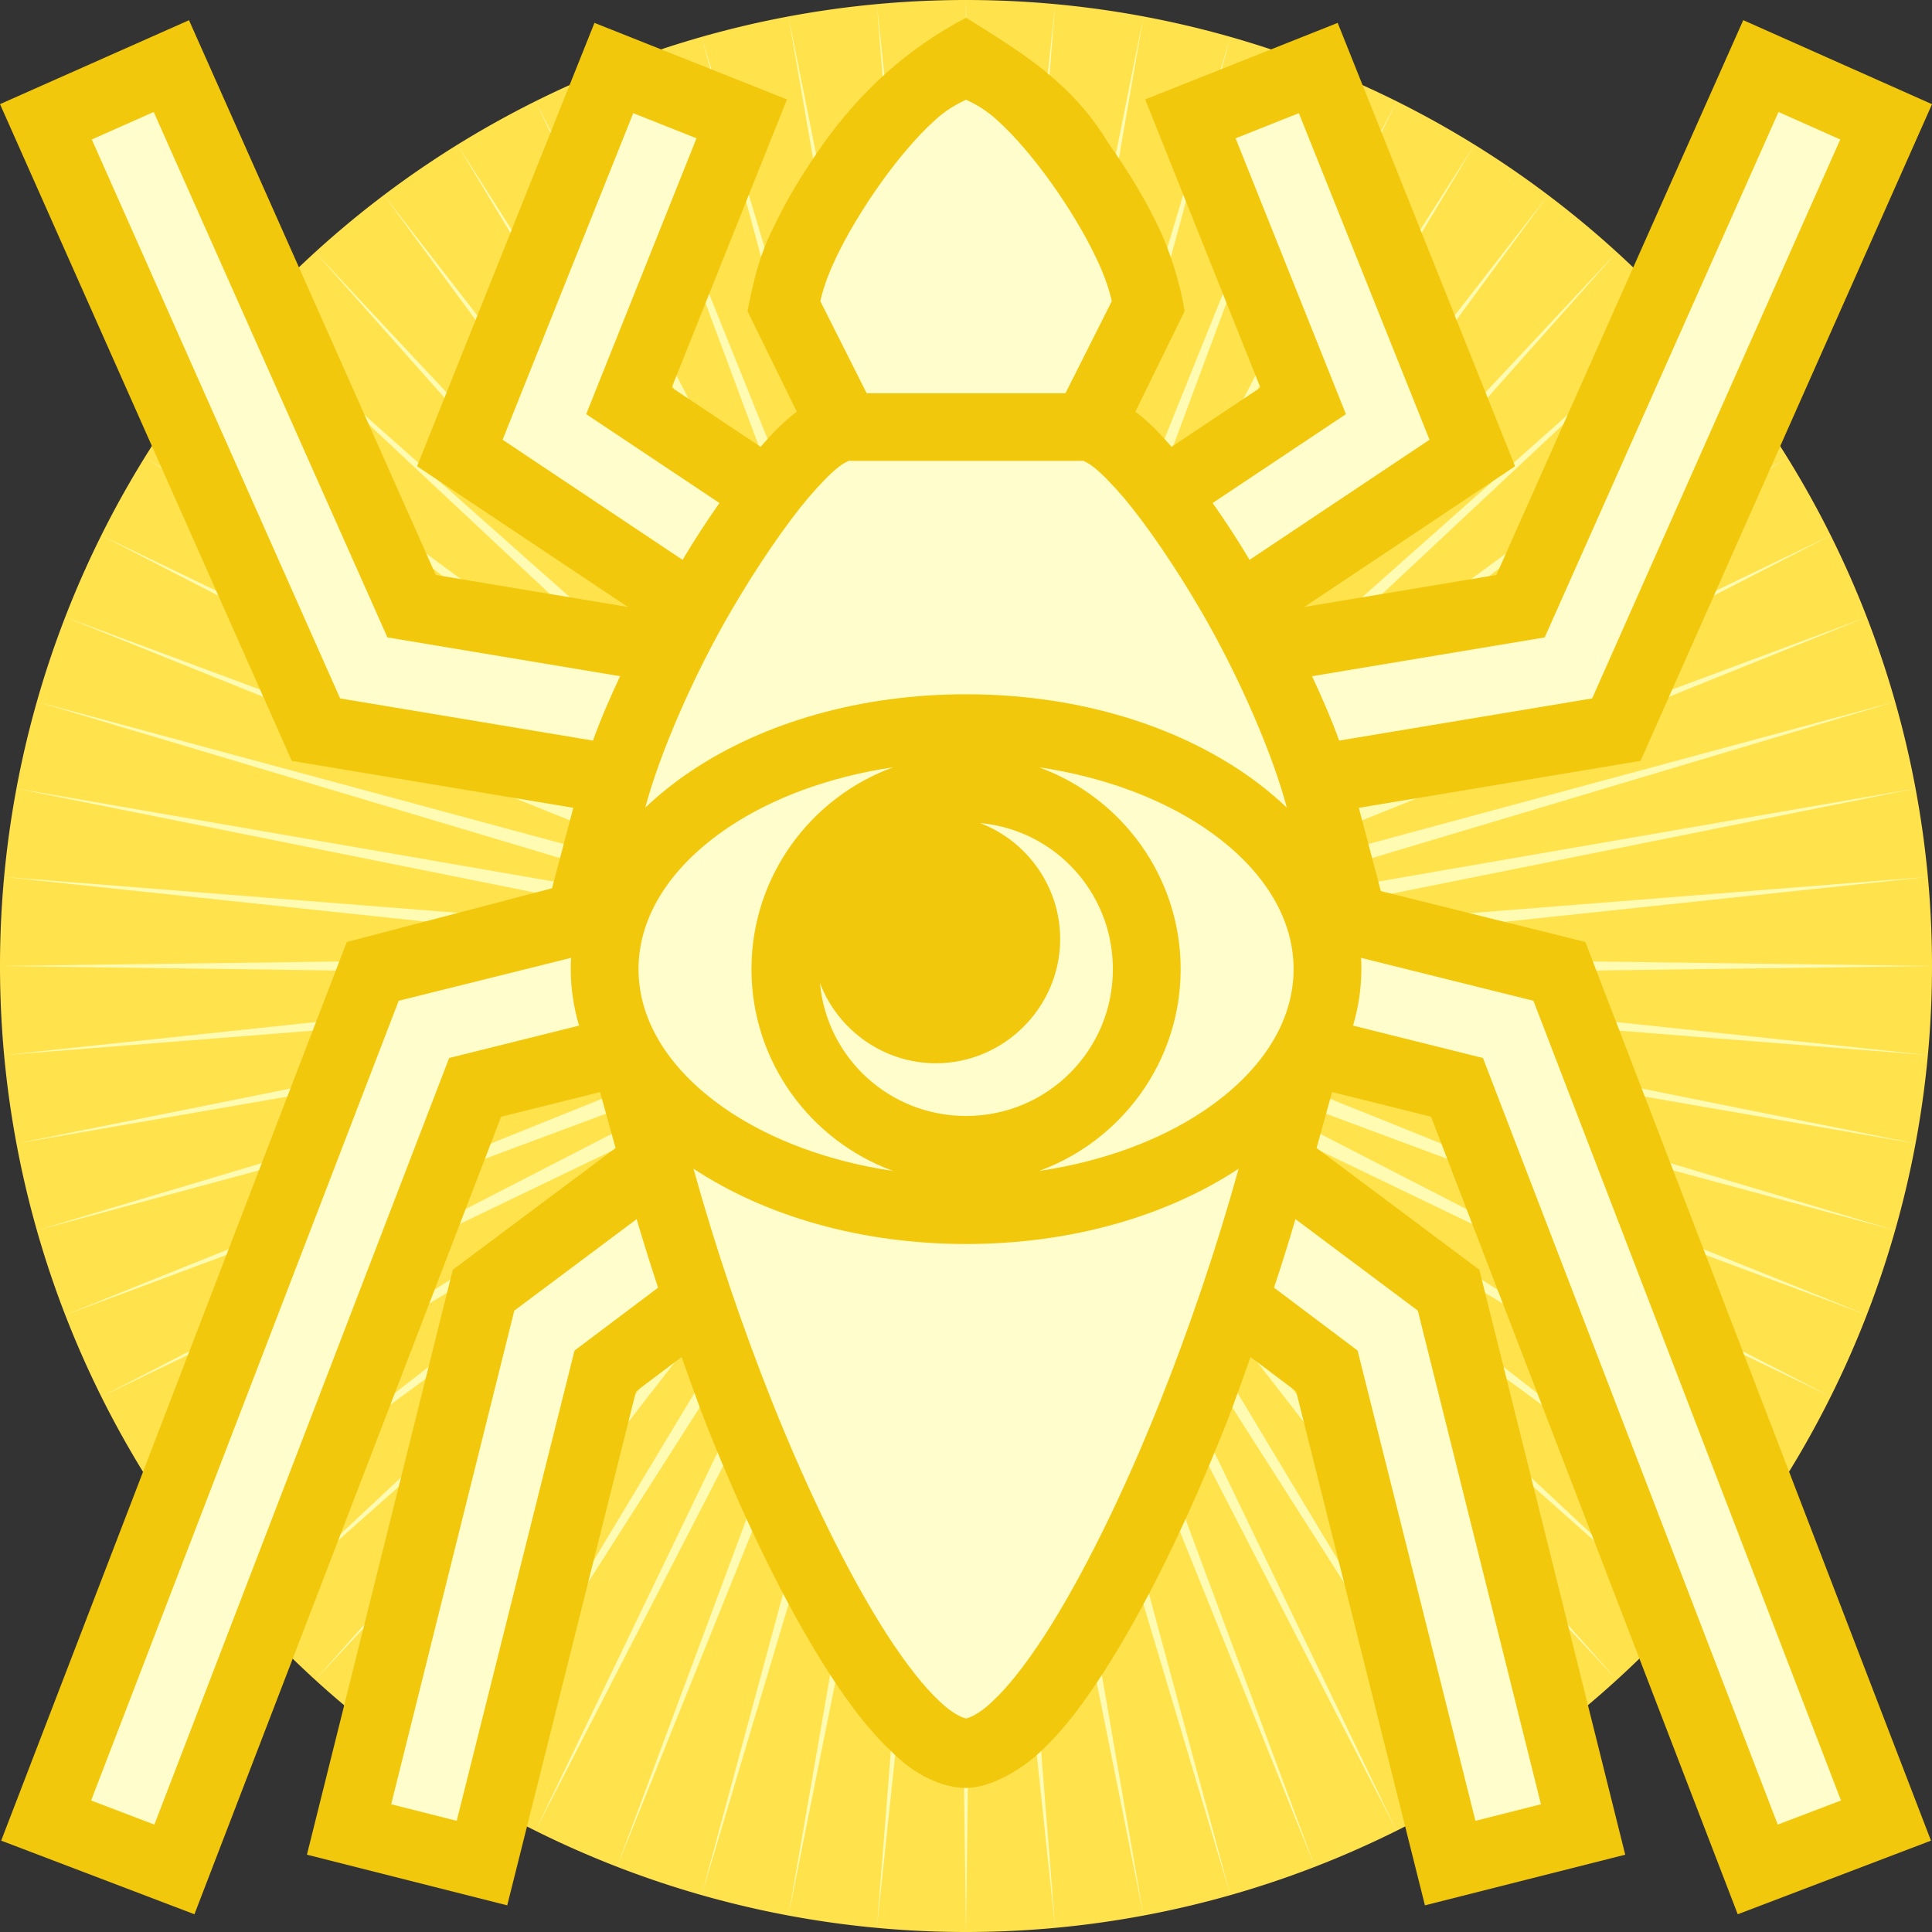 <svg height="500" viewBox="0 0 500 500" width="500" xmlns="http://www.w3.org/2000/svg"><rect x="0" y="0" width="500" height="500" fill="#333333" stroke="none"/><g transform="translate(-500 -500)"><path d="m1000 750a250 250 0 0 1 -250 250 250 250 0 0 1 -250-250 250 250 0 0 1 250-250 250 250 0 0 1 250 250z" fill="#ffe24c"/><path d="m1000 750.006-194.058-2.601 192.984-20.459-193.46 15.311 190.285-38.191-191.226 33.108 185.923-55.582-187.347 50.617 180.013-72.508-181.881 67.686 172.561-88.82-174.865 84.189 163.628-104.351-166.355 99.943 153.303-119.006-156.408 114.888 141.655-132.657-145.147 128.823 128.823-145.143-132.656 141.655 114.888-156.42-119.002 153.311 99.947-166.339-104.347 163.608 84.176-174.84-88.816 172.549 67.677-181.893-72.488 180.021 50.617-187.359-55.594 185.943 33.1-191.234-38.2 190.277 15.347-193.456-20.496 192.98-2.592-194.054-2.568 194.054-20.492-192.98 15.327 193.456-38.2-190.277 33.117 191.234-55.594-185.943 50.616 187.359-72.51-180.021 67.7 181.893-88.817-172.549 84.177 174.84-104.363-163.608 99.969 166.339-119.006-153.311 114.87 156.42-132.64-141.655 128.82 145.143-145.15-128.823 141.673 132.657-156.426-114.888 153.298 119.006-166.342-99.943 163.628 104.351-174.865-84.189 172.547 88.82-181.874-67.686 180.006 72.508-187.356-50.617 185.941 55.582-191.219-33.108 190.281 38.191-193.479-15.311 192.986 20.459-194.044 2.601 194.044 2.584-192.986 20.467 193.479-15.315-190.281 38.204 191.219-33.124-185.941 55.59 187.356-50.608-180.006 72.508 181.874-67.686-172.547 88.812 174.865-84.177-163.628 104.339 166.342-99.959-153.298 119.01 156.426-114.879-141.673 132.661 145.15-128.831-128.82 145.139 132.64-141.663-114.87 156.42 119.006-153.282-99.969 166.322 104.363-163.595-84.177 174.849 88.817-172.557-67.7 181.898 72.51-180.025-50.616 187.351 55.594-185.939-33.117 191.213 38.2-190.261-15.327 193.476 20.492-192.996 2.568 194.05 2.592-194.05 20.496 192.996-15.347-193.476 38.2 190.261-33.1-191.213 55.594 185.939-50.617-187.351 72.488 180.025-67.677-181.898 88.816 172.557-84.176-174.849 104.347 163.595-99.947-166.322 119.002 153.282-114.888-156.42 132.656 141.663-128.823-145.139 145.147 128.831-141.655-132.661 156.408 114.879-153.303-119.01 166.355 99.959-163.628-104.339 174.865 84.177-172.561-88.812 181.881 67.686-180.013-72.508 187.347 50.608-185.923-55.59 191.226 33.124-190.285-38.204 193.46 15.315-192.984-20.467z" fill="#fffbb3" fill-rule="evenodd"/></g><path d="m306.584 80.517c-1.264-7.733-3.941-15.803-6.611-21.418-3.458-7.341-8.064-14.929-13.178-22.111-9.429-15.605-21.989-23.155-36.779-32.398-15.471 8.095-27.396 19.302-36.779 32.398-5.114 7.182-9.72 14.771-13.178 22.111-3.579 7.098-5.109 13.87-6.611 21.418l12.756 26.017c-3.835 2.938-6.501 5.824-9.365 9.104l-22.996-15.334 29.822-74.572-49.818-19.811-45.902 114.754 54.561 36.416-49.73-8.291-63.861-143.57-48.912 21.723 75.508 169.959 72.863 12.15-5.502 20.826-53.121 13.904-89.447 232.564 50.012 19.055 79.369-206.404 25.609-6.383 4.021 14.488-42.129 31.504-37.754 151.375 51.836 13.109 33.332-133.025 11.797-8.875c2.189 6.05 4.302 12.204 6.621 18.033l.002.002.002.004c9.875 24.791 20.77 47.059 31.508 63.705l.014.023.014.021c5.312 8.182 10.345 14.873 16.129 20.27 5.623 5.793 12.934 9.457 19.332 9.463 6.398.006 14.511-4.852 19.332-9.463 5.784-5.397 10.817-12.088 16.129-20.27l.014-.021.016-.023c10.738-16.646 21.633-38.914 31.508-63.705v-.004l.002-.002c2.319-5.829 4.432-11.984 6.621-18.033l11.797 8.875 33.332 133.025 51.836-13.109-37.754-151.375-42.129-31.504 4.021-14.49 25.609 6.385 79.369 206.404 50.012-19.055-89.447-232.564-52.928-13.176-5.695-21.553 72.904-12.152 75.436-169.947-48.852-21.748-63.889 143.584-49.732 8.291 54.561-36.416-45.9-114.754-49.82 19.811 29.822 74.572-22.996 15.334c-2.864-3.281-5.53-6.167-9.365-9.104z" fill="#f2c80d"/><path d="m250.016 25.718c-.097 0 0 0 0 .097 0 0 .097-.097 0-.097zm0 .097c-.39.244-4.092 1.647-7.989 5.233-4.482 4.005-9.548 9.949-14.128 16.38-4.579 6.431-8.769 13.398-11.594 19.411-2.436 5.057-3.605 9.16-3.995 11.118l11.984 23.815h51.444l11.984-23.815c-.39-1.959-1.559-6.061-3.995-11.118-2.826-6.012-7.015-12.979-11.594-19.411-4.579-6.431-9.646-12.375-14.128-16.38-3.897-3.586-7.6-4.989-7.989-5.233zm-210.239 3.167-16.018 7.113 64.266 144.654 65.435 10.914c1.949-5.457 4.384-11.011 7.015-16.663l-60.213-10.037zm420.498 0-60.505 135.982-60.213 10.037c2.631 5.652 5.066 11.206 7.015 16.663l65.474-10.914 64.208-144.654zm-296.389.302-33.809 84.522 46.573 31.084c3.118-5.262 6.333-10.134 9.548-14.714l-34.491-22.997 28.548-71.387zm172.26 0-16.369 6.509 28.548 71.387-34.491 22.997c3.215 4.58 6.431 9.452 9.548 14.714l46.573-31.084zm-117.308 89.979c1.656 0 .292-.097-1.754 1.559-2.046 1.559-4.774 4.385-7.892 7.99-6.041 7.211-13.153 17.637-19.779 28.941-10.133 17.345-18.804 37.613-22.409 51.255 3.605-3.41 7.6-6.626 11.984-9.549 18.707-12.473 43.65-19.781 71.028-19.781 27.378 0 52.321 7.308 71.028 19.781 4.384 2.923 8.379 6.139 11.984 9.549-3.605-13.642-12.276-33.91-22.409-51.255-6.625-11.303-13.738-21.73-19.779-28.941-3.118-3.605-5.846-6.431-7.892-7.99-2.046-1.657-3.41-1.559-1.754-1.559zm12.276 79.319c-16.563 2.436-31.276 7.99-42.383 15.396-15.199 10.134-23.481 23.191-23.481 36.833 0 13.642 8.282 26.699 23.481 36.833 11.107 7.406 25.82 12.96 42.383 15.396-21.338-7.795-36.634-28.258-36.634-52.229s15.297-44.434 36.634-52.229zm37.804 0c21.338 7.795 36.634 28.258 36.634 52.229s-15.297 44.434-36.634 52.229c16.563-2.436 31.276-7.99 42.383-15.396 15.199-10.134 23.481-23.191 23.481-36.833 0-13.642-8.282-26.699-23.481-36.833-11.107-7.406-25.82-12.96-42.383-15.396zm-15.297 14.422c12.082 4.58 20.753 16.37 20.753 30.012 0 17.637-14.517 32.156-32.153 32.156-13.64 0-25.43-8.672-30.009-20.755 1.754 19.391 18.025 34.397 37.804 34.397 21.045 0 37.999-16.955 37.999-38.003 0-19.781-15.005-36.054-34.394-37.808zm-105.811 34.885-44.624 11.108-79.602 206.969 16.369 6.236 76.289-198.394 33.614-8.38c-1.364-4.677-2.143-9.549-2.143-14.616 0-.974 0-1.949.097-2.923zm204.413 0c.097.974.097 1.949.097 2.923 0 5.067-.779 9.939-2.143 14.616l33.614 8.38 76.289 198.394 16.369-6.236-79.602-206.969zm-172.747 54.568c5.651 20.366 12.666 41.023 20.266 60.122 9.548 23.971 20.168 45.506 29.912 60.609 4.872 7.503 9.548 13.447 13.446 17.053 3.8 3.703 6.625 4.482 6.918 4.482.292 0 3.118-.78 6.918-4.482 3.897-3.605 8.574-9.549 13.446-17.053 9.743-15.104 20.363-36.639 29.912-60.609 7.6-19.099 14.615-39.757 20.266-60.122-18.61 12.278-43.357 19.489-70.541 19.489-27.184 0-51.931-7.211-70.541-19.489zm-14.712 13.057-31.665 23.679-31.86 127.748 16.953 4.287 30.496-121.706 21.63-16.273c-1.949-5.847-3.8-11.791-5.554-17.735zm170.506 0c-1.754 5.944-3.605 11.888-5.554 17.735l21.63 16.273 30.496 121.706 16.953-4.287-31.86-127.748z" fill="#fffdcc" stroke-width="36"/></svg>